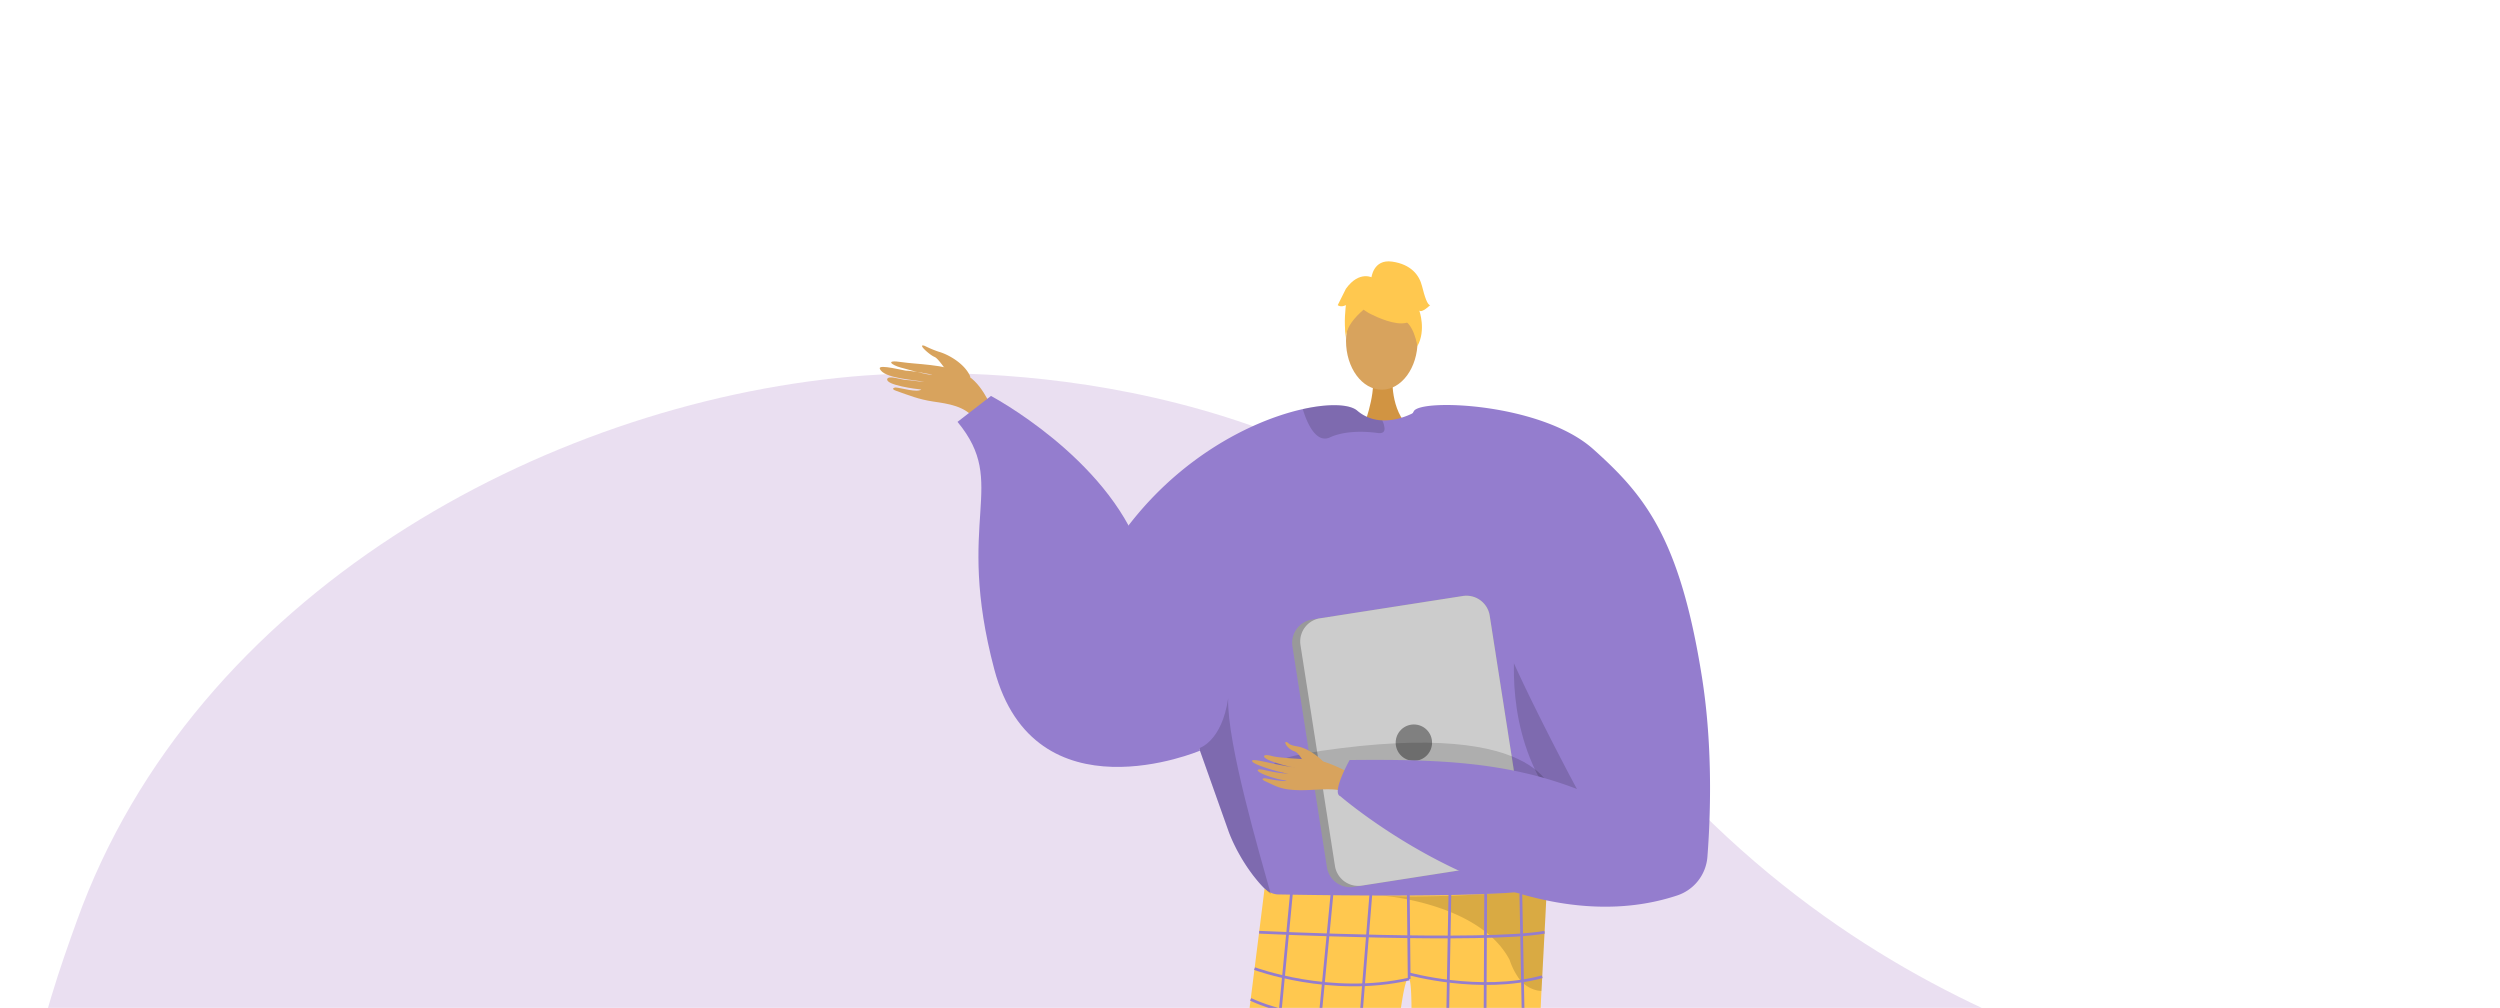 <svg xmlns="http://www.w3.org/2000/svg" xmlns:xlink="http://www.w3.org/1999/xlink" width="1045.817" height="421.621" viewBox="0 0 1045.817 421.621"><defs><style>.a,.q{fill:none;}.b{clip-path:url(#a);}.c{fill:#eadff1;}.d{clip-path:url(#b);}.e,.f{fill:#d8a35d;}.e{fill-rule:evenodd;}.g{fill:#d19442;}.h{fill:#947dce;}.i{fill:#ffc84f;}.j{opacity:0.15;}.k{fill:#62548a;}.l{opacity:0.3;}.m{opacity:0.5;}.n{fill:#999;}.o{fill:#ccc;}.p{fill:gray;}.q{stroke:#947dce;stroke-miterlimit:10;stroke-width:1.154px;}</style><clipPath id="a"><rect class="a" width="1045.817" height="421.621"/></clipPath><clipPath id="b"><rect class="a" width="357.609" height="322.144"/></clipPath></defs><g transform="translate(-235.609 -328.023)"><g transform="translate(235.609 328.023)"><g class="b"><path class="c" d="M267.926,715.547C317.1,578.691,463.583,499.415,592.064,487.908c23.048-2.064,153.928-11.656,257.33,69.282,46.533,36.423,44,57.131,91.55,106.4,121.543,125.931,258.6,115.486,259.8,148.46,2.995,81.724-834.213,274.51-942.72,59.384C231.1,818.036,255.046,751.39,267.926,715.547Z" transform="translate(-235.76 -330.376)"/></g></g><g transform="translate(596.637 427.501)"><g class="d"><g transform="translate(6.988 9.852)"><g transform="translate(0 35.182)"><path class="e" d="M647.31,487.734c-2.114-5.163-8.826-9.192-13.321-10.436a44.93,44.93,0,0,1-5.727-2.407c-3.482-1.174,2.027,3.793,4.109,4.626,1.692.678,4.722,5.714,6.381,7.441s5.213,4.229,7.126,4.247S647.035,488.692,647.31,487.734Z" transform="translate(-609.439 -474.713)"/><path class="e" d="M658.712,505.74c-4.038-7.254-7.063-15.872-14.819-19.473s-19.364-3.541-25.527-4.483c-7.251-1.11-4.211,1.249-.39,2.273,2.483.666,10.511,3.045,13.019,3.027,1.216-.009-9.873-1.87-10.468-1.7s-12.1-2.973-11.316-.857c1.515,4.1,14.507,4.626,18.645,5.529-2.183-.08-5.732-.734-7.834-.821-1.786-.073-7.176-2.036-7.708-.4-.837,2.586,12.466,4.268,14.234,4.412-1.751,1.407-8.424-.7-10.751-.861-.234-.016-2.353.492.2,1.388,5.362,1.889,9.515,3.615,15.645,4.52s13.321,1.85,17.408,7.45C652.317,505.564,655.519,506.136,658.712,505.74Z" transform="translate(-609.172 -474.813)"/></g><path class="f" d="M867.923,869.692S853.8,1015.4,859.807,1017.906c10.772,4.569,52.958,19.516,6.448,16.231-23.892,1.44-22.139-3.9-22.513-8.421-.3-3.7.4-134.1-.584-144.236-.221-2.272-.354-3.644-.354-3.644Z" transform="translate(-612.642 -445.396)"/><path class="f" d="M779,869.66s6.123,145.707.118,148.214c-10.773,4.569-52.959,19.516-6.448,16.231,23.892,1.44,22.138-3.9,22.512-8.421.305-3.7,3.016-31.745,4-41.886.22-2.271,4.9-116.229,4.9-116.229Z" transform="translate(-611.282 -445.364)"/><path class="g" d="M826.767,487.973s-1.244,13.884,7.32,21.561-19.735,0-19.735,0,5.266-13.3,4.084-21.561S826.767,487.973,826.767,487.973Z" transform="translate(-612.219 -439.673)"/><ellipse class="f" cx="14.972" cy="20.428" rx="14.972" ry="20.428" transform="translate(195.059 12.828)"/><path class="h" d="M698.606,576.484c22.665-47.41,63.117-69.04,88.942-74.784,11.18-2.49,19.617-2,22.7.66a16.741,16.741,0,0,0,10.45,4.06,22.663,22.663,0,0,0,5.868-.535,29.2,29.2,0,0,0,6.22-2.115c.956-.443,1.512-.761,1.512-.761a60.642,60.642,0,0,1,15.808.944c58.431,11.441,68.6,109.413,68.075,117.839-.318,5.015-5.5,27.737-11.986,47.935-5.311,16.581-11.51,31.467-16.6,33.526-11.3,4.548-96.653,10.792-114.2,2.422-.409-.307-.853-.637-1.274-1-6.585-5.356-13.726-15.933-17.513-25.838,0-.012-10.087-28.442-12.146-34.231-.023-.057-.033-.1-.056-.148-.069-.228-.148-.443-.228-.648-.023-.08-.057-.148-.08-.228" transform="translate(-610.5 -439.907)"/><path class="i" d="M772.235,705.349a9.224,9.224,0,0,0,5.238,2.417c12.308.241,65.468,1.152,94.305-.505,10.175-.585,17.32-1.49,18.575-2.861a1.105,1.105,0,0,1-.009.116c-.075,1.59-.987,19.788-2.267,43.642-2.527,47.088,2.34,114.531,8.026,135,1.227,4.418-64.822-2.275-64.822-2.275-.184-48.595,4.427-133.906,1.448-137.73-3.622-4.652-9.5,70.388-16.232,133.181-26.156,6.823-67.574,2.681-67.1,0C755.087,844.492,772.235,705.349,772.235,705.349Z" transform="translate(-611.255 -442.941)"/><path class="j" d="M744.784,645.429c.023.08.057.148.08.228.08.2.159.421.228.648.023.045.033.091.056.148,2.059,5.789,12.146,34.219,12.146,34.231,3.787,9.9,10.929,20.481,17.513,25.838-4.469-16.183-18.4-63.094-17.866-81.994C754.28,642.745,744.784,645.418,744.784,645.429Z" transform="translate(-611.186 -441.755)"/><path class="j" d="M883.405,576.949s-28.285,84.433,50.189,120.291l1.595,1.061-.406-19.86s-36.977-51.6-37.117-52.927S883.405,576.949,883.405,576.949Z" transform="translate(-613.171 -441.049)"/><path class="j" d="M823.028,509.775c.046,1.354-.671,2.24-2.842,1.945-6.778-.921-14.432-.728-19.993,1.82a4.725,4.725,0,0,1-4.572-.193c-3.559-2.082-5.765-8.291-6.641-11.043a1.878,1.878,0,0,1-.092-.6c11.18-2.49,19.617-2,22.7.66a16.741,16.741,0,0,0,10.45,4.06A9.22,9.22,0,0,1,823.028,509.775Z" transform="translate(-611.841 -439.907)"/><path class="k" d="M797.172,1018.582c.279-2.1-14.691-1.906-16.384-.2s-31.525,7.863-30.934,16.723,41.933,1.894,44.885,1.685S796.625,1022.717,797.172,1018.582Z" transform="translate(-611.261 -447.584)"/><path class="k" d="M842.9,1015.13c-.278-2.1,17.639.565,19.334,2.275s27.777,8.8,27.186,17.663-41.933,1.894-44.885,1.685S843.451,1019.265,842.9,1015.13Z" transform="translate(-612.642 -447.544)"/><g class="l" transform="translate(209.464 261.458)"><path d="M822.388,708.292l-.594-.049S822,708.258,822.388,708.292Z" transform="translate(-821.794 -704.456)"/><path class="m" d="M822.4,708.235c15.841,1.264,50.465-.975,50.465-.975,10.175-.585,17.32-1.49,18.575-2.861a1.105,1.105,0,0,1-.009.116c-.075,1.59-.987,19.788-2.267,43.642a11.846,11.846,0,0,1-1.666-.193,12.96,12.96,0,0,1-8.384-5.957,28.82,28.82,0,0,1-3.26-6.808C864.041,712.726,827.471,708.69,822.4,708.235Z" transform="translate(-821.803 -704.399)"/></g><g transform="translate(191.597)"><g transform="translate(3.16 5.696)"><path class="i" d="M816.576,460.616s25.92,14.371,18.227-8.7C829.48,435.95,798.9,450.33,816.576,460.616Z" transform="translate(-806.928 -444.782)"/><path class="i" d="M820.27,455.12s-14.5,8.6-13.1,17.237c0,0-3.2-25.772,11.222-26.421s20,.745,18.723,28C837.111,473.933,832.921,452.255,820.27,455.12Z" transform="translate(-806.865 -444.797)"/></g><path class="i" d="M817.924,446s.729-8.03,8.689-6.893,11.373,5.686,12.509,10.235,2.275,7.961,3.412,7.961c0,0-3.412,3.412-4.548,2.275,0,0,2.951,8.179-.8,14.893,0,0-1.476-10.344-7.162-11.481S817.924,446,817.924,446Z" transform="translate(-803.869 -439)"/><path class="i" d="M818.441,446.027s-5.686-3.412-11.373,4.549l-3.412,6.823s1.137,1.137,3.412,0c0,0-1.036,8.012.05,12.535l3.361-13.672Z" transform="translate(-803.657 -439.094)"/></g><g transform="translate(172.53 139.881)"><path class="n" d="M784.423,602.205l14.421,92.377A9.866,9.866,0,0,0,810.1,702.8l63.048-9.849a3.091,3.091,0,0,0,.443-.091,9.83,9.83,0,0,0,7.768-11.168L866.94,589.319a9.849,9.849,0,0,0-11.258-8.21l-60.126,9.383-2.922.454A9.85,9.85,0,0,0,784.423,602.205Z" transform="translate(-784.303 -580.989)"/><path class="o" d="M787.84,601.658l14.42,92.378a9.85,9.85,0,0,0,11.259,8.21l60.125-9.382a9.83,9.83,0,0,0,7.768-11.168l-14.421-92.378a9.849,9.849,0,0,0-11.258-8.21l-60.126,9.383A9.829,9.829,0,0,0,787.84,601.658Z" transform="translate(-784.354 -580.989)"/><circle class="p" cx="7.611" cy="7.611" r="7.611" transform="translate(43.304 53.853)"/></g><path class="j" d="M893.889,668.293s1.478-33.957-89.5-22.585,68.233,21.607,68.233,21.607Z" transform="translate(-611.654 -442.035)"/><g transform="translate(155.758 60.093)"><g transform="translate(0 140.967)"><path class="e" d="M812.725,658.51c-1.078-.362-12.455-7.176-18.624-7.745s-15.393-.827-18.578-1.732c-3.746-1.065-4.693.423-.376,2.071a60.976,60.976,0,0,0,9.825,2.782c.617.025-3.4-.515-7.771-1.421-4.644-.962-9.681-2.272-9.912-1.444-.447,1.6,12.93,5.21,15.287,5.466a59.56,59.56,0,0,1-6.213-.754c-2.8-.5-6.017-1.491-6.649-.908-.995.917,6.09,3.7,11.946,4.508.1.19-1.79.487-8.68-.945-.692-.144-2.455.159-.188,1.207,4.773,2.207,6.662,3.508,13.578,3.724,6.744.21,14.188-1.178,19.039.448Z" transform="translate(-767.278 -643.174)"/><path class="e" d="M797.282,651.289s-5.221-5.484-11.085-6.39c-3.485-.537-3.4-1.415-4-1.677-1.972-.868-.063,2.793,2.9,3.733,2.406.763,3.749,4.875,5.2,5.747s5.774,2.472,6.854,1.906S797.282,651.289,797.282,651.289Z" transform="translate(-767.487 -643.091)"/></g><path class="h" d="M910.557,518.484c21.421,19.167,36.243,36.969,45.488,95.528,4.691,29.709,3.47,59.419,2.248,75.087a18.51,18.51,0,0,1-12.721,16.1c-67.115,22.138-140.835-41.547-140.835-41.547-3.844-1.43,3.893-15.136,3.893-15.136,37.1-.384,65.535.753,95.1,12.125-.15-.071-29.066-54.386-32.979-69.371-10.25-39.3-43.983-73.3-35.255-88.7C838.515,497.237,888.949,499.152,910.557,518.484Z" transform="translate(-767.818 -499.999)"/></g><g transform="translate(155.758 261.258)"><line class="q" x1="16.773" y2="175.385"/><line class="q" x1="16.646" y2="172.331" transform="translate(16.773 3.508)"/><line class="q" x1="13.842" y2="171.126" transform="translate(35.847 3.508)"/><line class="q" x2="0.357" y2="35.447" transform="translate(65.361 3.508)"/><line class="q" x1="3.212" y2="174.594" transform="translate(79.545 3.508)"/><line class="q" x1="0.895" y2="176.059" transform="translate(96.831 3.398)"/><line class="q" x2="3.386" y2="177.07" transform="translate(112.438 3.398)"/></g><path class="q" d="M770.276,723.883s94.451,4.459,119.407,0" transform="translate(-611.565 -443.231)"/><path class="q" d="M833.011,743.672c-33.047,7.485-64.673-4.347-64.673-4.347" transform="translate(-611.536 -443.46)"/><path class="q" d="M833.624,741.468s29.824,8.381,56.021,1.3" transform="translate(-612.505 -443.492)"/><path class="q" d="M766.689,752.372s23.816,12.468,62.5,6.112" transform="translate(-611.511 -443.654)"/><path class="q" d="M764.71,767.91s37.06,11.315,62.617,5.492" transform="translate(-611.482 -443.884)"/><path class="q" d="M762.726,783.346s18.875,14.8,62.637,8.159" transform="translate(-611.453 -444.114)"/><path class="q" d="M760.416,801.1s28.78,15.037,63.479,4.782" transform="translate(-611.418 -444.377)"/><path class="q" d="M758.268,817.367s20.385,14.47,63.882,6.066" transform="translate(-611.386 -444.619)"/><path class="q" d="M756.023,834.042s28.134,14.707,64.794,2.825" transform="translate(-611.353 -444.866)"/><path class="q" d="M754.226,847.056s16.6,15.964,65.161,4.129" transform="translate(-611.326 -445.06)"/><path class="q" d="M752.108,861.827s26.839,14.14,65.814,3.683" transform="translate(-611.295 -445.279)"/><path class="q" d="M835,757.718s12.46,10.288,54.666,2.651" transform="translate(-612.526 -443.733)"/><path class="q" d="M835.333,773.435s17.483,8.152,53.339,1.714" transform="translate(-612.531 -443.966)"/><path class="q" d="M834.467,790.88s27,8.13,54.192,0" transform="translate(-612.518 -444.225)"/><path class="q" d="M834.072,805.346s26.244,11.666,55.1,0" transform="translate(-612.512 -444.44)"/><path class="q" d="M833.624,821.228s24.986,8.768,56.27,0" transform="translate(-612.505 -444.676)"/><path class="q" d="M833.215,836.483s21.062,9.449,57.658,0" transform="translate(-612.499 -444.903)"/><path class="q" d="M833.215,849.979s25.005,12.886,58.931,1.369" transform="translate(-612.499 -445.103)"/><path class="q" d="M832.6,866.85s28.441,9.641,61.387.709" transform="translate(-612.49 -445.354)"/><path class="h" d="M743.624,644.546S674.4,673.914,657.6,610.578s6.3-77.344-15.4-103.582l14-10.841s48.289,25.544,62.635,65.435S743.624,644.546,743.624,644.546Z" transform="translate(-609.663 -439.849)"/></g></g></g></g></svg>